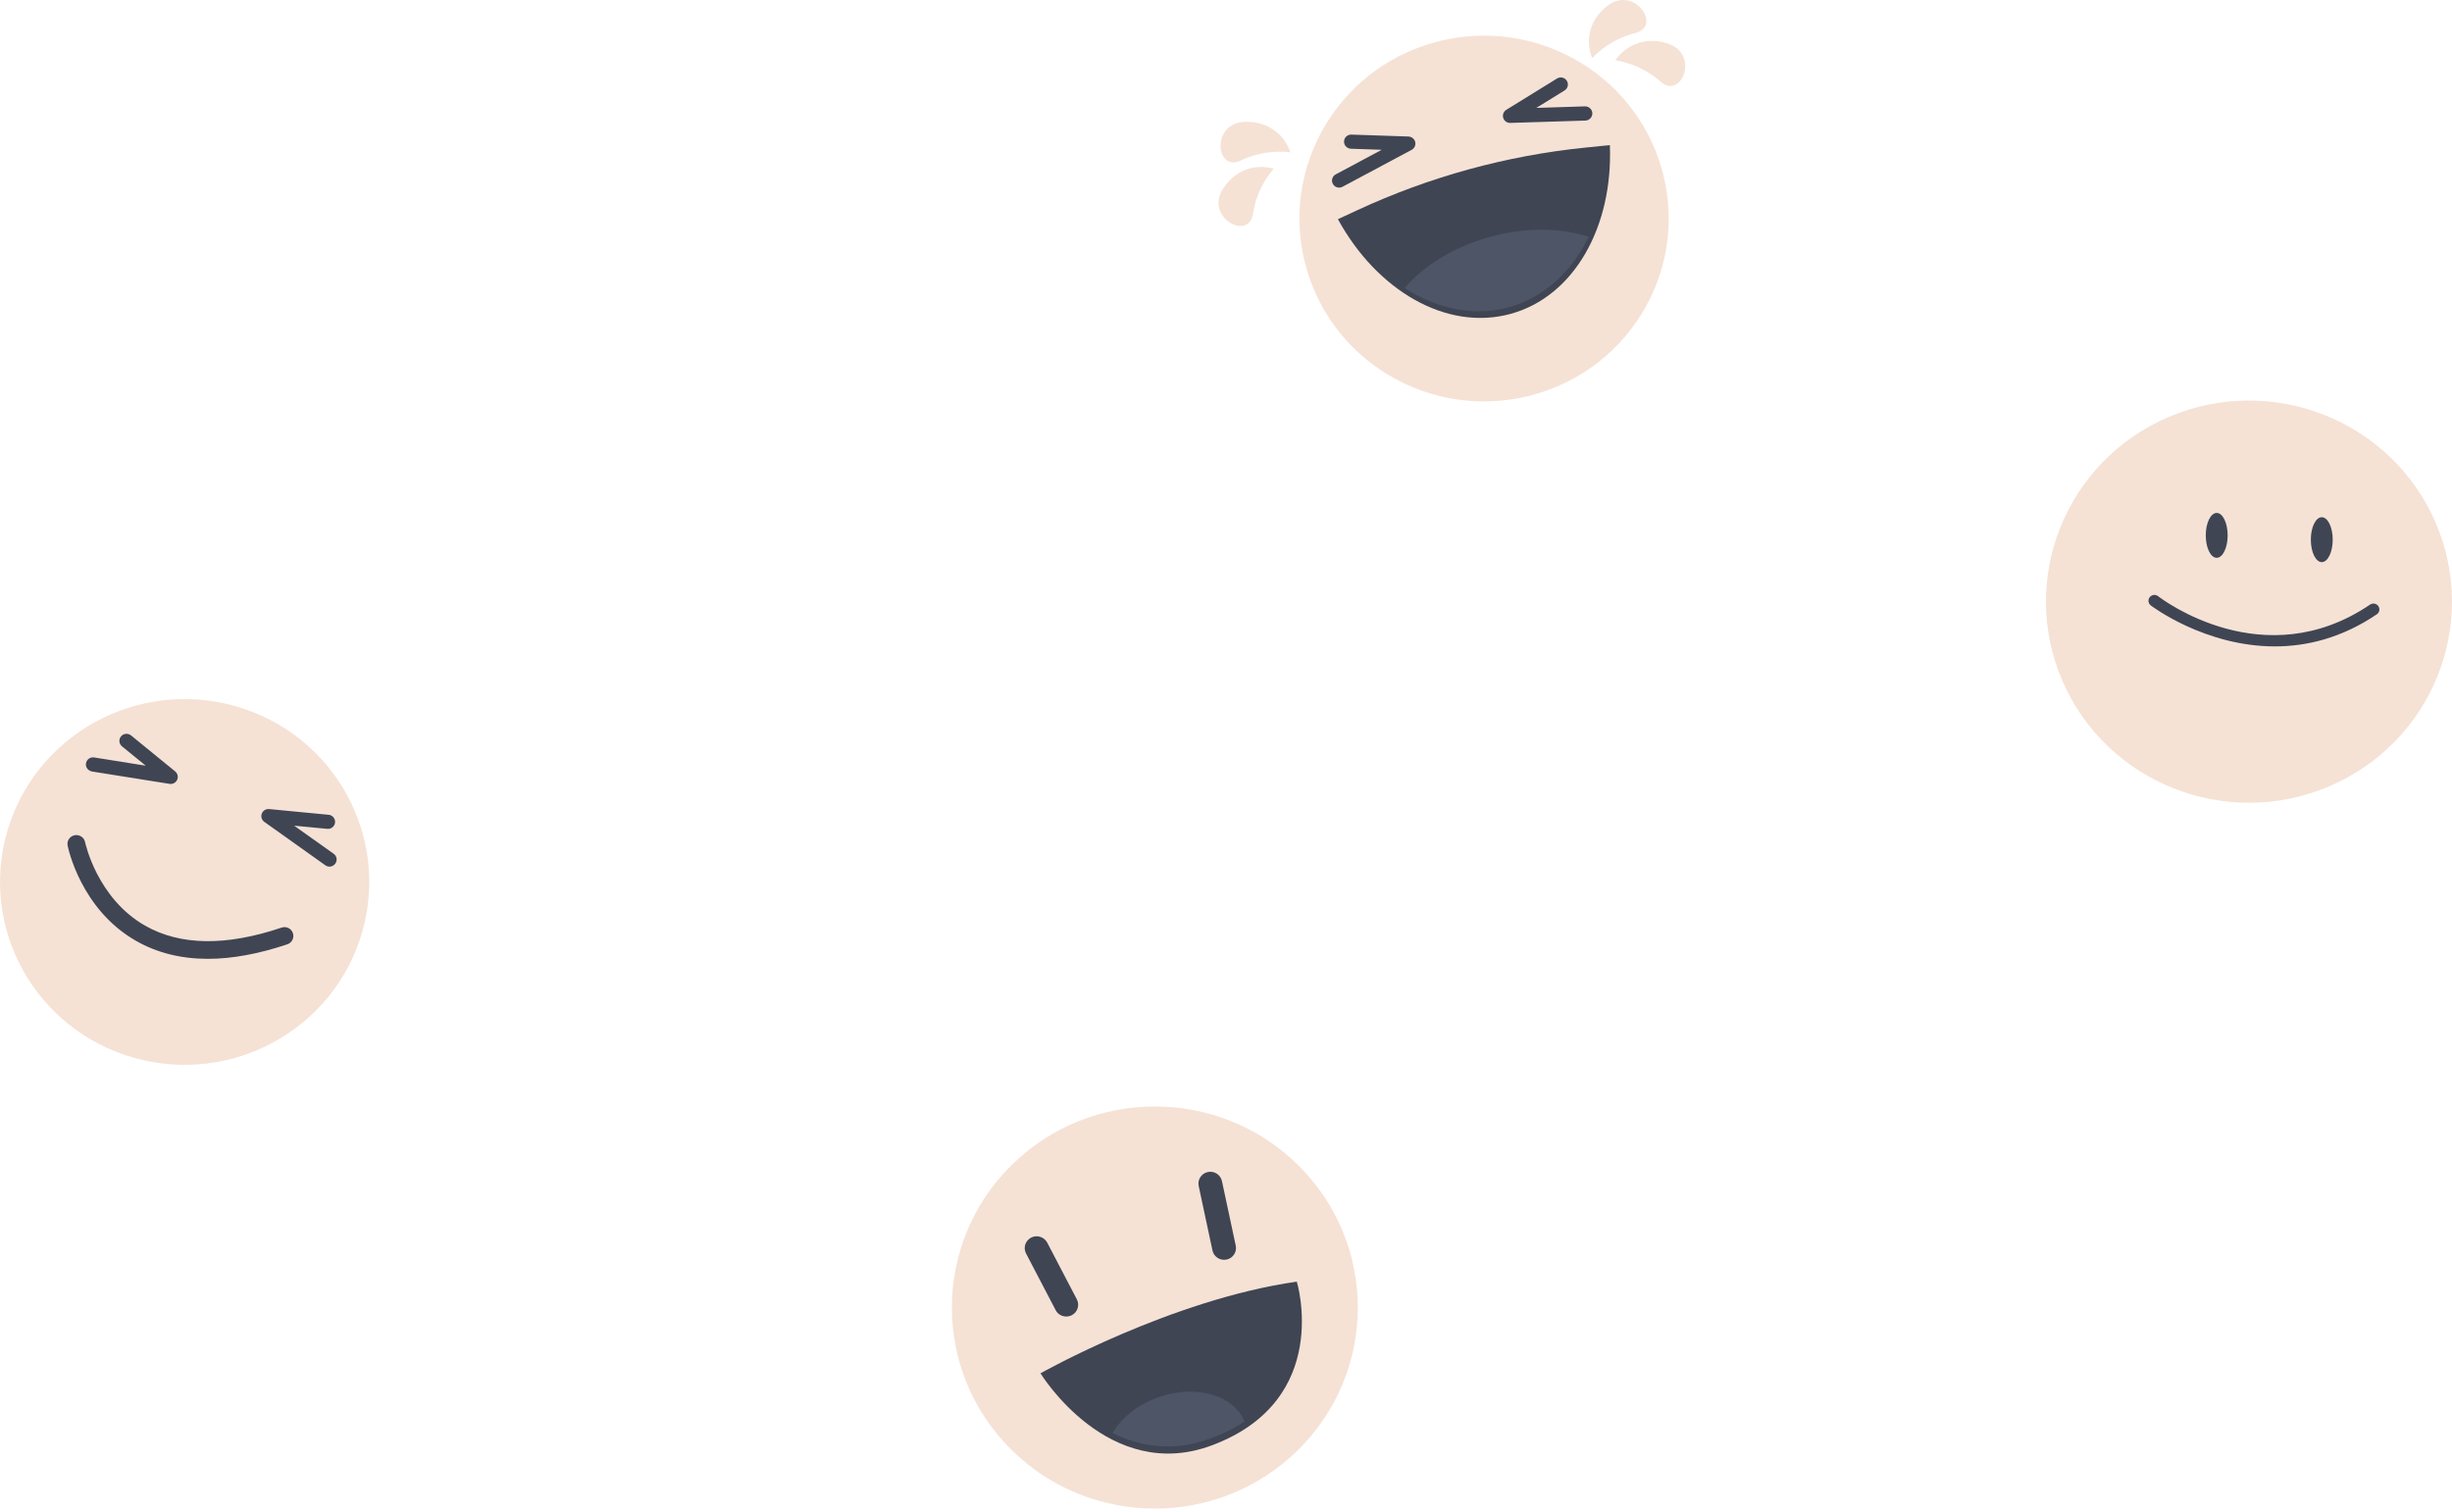 <svg width="107" height="66" viewBox="0 0 107 66" fill="none" xmlns="http://www.w3.org/2000/svg">
<path d="M70.493 2.632C70.493 2.632 71.557 2.751 72.468 3.566C73.379 4.381 74.219 2.303 72.712 1.879C71.206 1.455 70.493 2.632 70.493 2.632Z" fill="#F5E2D5"/>
<path d="M69.481 2.537C69.481 2.537 70.176 1.73 71.367 1.439C72.558 1.148 71.292 -0.706 70.093 0.292C68.897 1.292 69.481 2.537 69.481 2.537Z" fill="#F5E2D5"/>
<path d="M55.588 7.364C55.588 7.364 54.849 8.13 54.677 9.336C54.506 10.539 52.516 9.48 53.398 8.197C54.278 6.914 55.588 7.364 55.588 7.364Z" fill="#F5E2D5"/>
<path d="M56.305 6.649C56.305 6.649 55.249 6.471 54.146 7.006C53.043 7.541 52.815 5.314 54.382 5.317C55.947 5.319 56.305 6.649 56.305 6.649Z" fill="#F5E2D5"/>
<path d="M71.647 13.681C73.956 9.913 72.745 5.004 68.942 2.716C65.139 0.428 60.184 1.628 57.875 5.396C55.566 9.164 56.777 14.074 60.58 16.362C64.383 18.649 69.338 17.449 71.647 13.681Z" fill="#F5E2D5"/>
<path d="M58.518 8.179C58.381 8.215 58.233 8.156 58.163 8.027C58.082 7.878 58.137 7.69 58.29 7.61L60.296 6.538L58.952 6.492C58.78 6.487 58.645 6.343 58.651 6.173C58.656 6.003 58.801 5.869 58.972 5.875L61.464 5.959C61.604 5.965 61.723 6.062 61.757 6.199C61.788 6.335 61.726 6.474 61.601 6.541L58.583 8.153C58.562 8.163 58.542 8.171 58.518 8.179Z" fill="#3F4553"/>
<path d="M69.257 5.252C69.234 5.257 69.21 5.263 69.185 5.263L65.907 5.365C65.767 5.371 65.64 5.281 65.598 5.147C65.557 5.013 65.611 4.869 65.73 4.795L67.944 3.427C68.089 3.337 68.281 3.38 68.372 3.524C68.463 3.668 68.419 3.859 68.274 3.949L67.041 4.71L69.164 4.643C69.335 4.638 69.48 4.771 69.486 4.941C69.488 5.09 69.392 5.214 69.257 5.252Z" fill="#3F4553"/>
<path d="M58.383 9.567C60.091 12.687 63.122 14.463 65.914 13.702C68.704 12.941 70.394 9.876 70.251 6.333L69.174 6.443C65.725 6.795 62.369 7.719 59.232 9.174L58.383 9.567Z" fill="#3F4553"/>
<path d="M69.33 10.336C68.121 9.943 66.592 9.909 65.032 10.336C63.441 10.771 62.126 11.596 61.293 12.573C62.707 13.481 64.306 13.831 65.834 13.414C67.381 12.99 68.585 11.861 69.33 10.336Z" fill="#4E5567"/>
<path d="M15.797 40.711C17.031 36.475 14.566 32.051 10.291 30.828C6.017 29.606 1.552 32.048 0.318 36.284C-0.916 40.519 1.549 44.944 5.824 46.166C10.098 47.388 14.564 44.946 15.797 40.711Z" fill="#F5E2D5"/>
<path d="M3.942 33.651C3.809 33.597 3.729 33.461 3.752 33.317C3.781 33.15 3.939 33.034 4.11 33.062L6.36 33.422L5.322 32.577C5.19 32.468 5.172 32.273 5.281 32.142C5.39 32.011 5.587 31.993 5.719 32.101L7.645 33.672C7.754 33.759 7.788 33.911 7.731 34.037C7.674 34.163 7.536 34.238 7.398 34.215L4.012 33.675C3.986 33.667 3.962 33.662 3.942 33.651Z" fill="#3F4553"/>
<path d="M14.26 37.804C14.237 37.794 14.216 37.784 14.195 37.768L11.533 35.873C11.419 35.791 11.374 35.644 11.424 35.513C11.473 35.382 11.605 35.302 11.746 35.315L14.341 35.565C14.512 35.58 14.637 35.732 14.621 35.901C14.605 36.071 14.452 36.195 14.281 36.179L12.835 36.04L14.561 37.267C14.701 37.367 14.733 37.557 14.631 37.696C14.543 37.817 14.39 37.858 14.26 37.804Z" fill="#3F4553"/>
<path d="M9.073 41.852C7.897 41.852 6.848 41.589 5.935 41.067C3.529 39.692 2.974 37.023 2.951 36.909C2.909 36.701 3.047 36.498 3.257 36.457C3.467 36.416 3.672 36.552 3.713 36.76C3.719 36.783 4.23 39.206 6.332 40.404C7.863 41.278 9.867 41.306 12.288 40.489C12.493 40.419 12.714 40.527 12.781 40.73C12.851 40.931 12.742 41.152 12.537 41.219C11.284 41.638 10.126 41.852 9.073 41.852Z" fill="#3F4553"/>
<path d="M56.658 63.278C60.117 59.851 60.117 54.294 56.658 50.867C53.199 47.44 47.591 47.44 44.132 50.867C40.673 54.294 40.673 59.851 44.132 63.278C47.591 66.706 53.199 66.706 56.658 63.278Z" fill="#F5E2D5"/>
<path d="M45.405 59.944C45.405 59.944 51.102 56.722 56.59 55.943C56.59 55.943 58.166 61.086 52.918 63.076C48.369 64.802 45.405 59.944 45.405 59.944Z" fill="#3F4553"/>
<path d="M46.529 57.465C46.342 57.465 46.16 57.365 46.067 57.188L44.775 54.714C44.642 54.462 44.743 54.151 44.998 54.02C45.252 53.889 45.566 53.989 45.699 54.241L46.991 56.715C47.123 56.967 47.022 57.278 46.768 57.409C46.69 57.447 46.609 57.465 46.529 57.465Z" fill="#3F4553"/>
<path d="M53.416 54.989C53.178 54.989 52.962 54.824 52.91 54.583L52.308 51.767C52.249 51.489 52.428 51.217 52.708 51.158C52.988 51.098 53.263 51.276 53.323 51.554L53.925 54.369C53.985 54.647 53.806 54.92 53.526 54.979C53.486 54.986 53.45 54.989 53.416 54.989Z" fill="#3F4553"/>
<path d="M54.312 62.05C53.834 60.885 52.166 60.41 50.536 60.991C49.633 61.315 48.932 61.896 48.55 62.552C49.731 63.141 51.2 63.405 52.887 62.765C53.435 62.559 53.902 62.318 54.312 62.05Z" fill="#4E5567"/>
<path d="M101.636 34.325C106.131 32.412 108.209 27.251 106.279 22.797C104.348 18.344 99.139 16.285 94.644 18.198C90.15 20.111 88.072 25.272 90.002 29.725C91.933 34.179 97.142 36.238 101.636 34.325Z" fill="#F5E2D5"/>
<path d="M99.27 28.215C96.21 28.215 93.888 26.451 93.854 26.426C93.742 26.338 93.722 26.176 93.81 26.066C93.898 25.955 94.062 25.934 94.173 26.022C94.36 26.166 98.8 29.527 103.425 26.39C103.544 26.31 103.705 26.341 103.786 26.457C103.866 26.575 103.838 26.734 103.718 26.814C102.182 27.855 100.651 28.215 99.27 28.215Z" fill="#3F4553"/>
<path d="M101.795 23.556C101.795 24.096 101.582 24.536 101.318 24.536C101.053 24.536 100.84 24.099 100.84 23.556C100.84 23.013 101.053 22.576 101.318 22.576C101.582 22.576 101.795 23.016 101.795 23.556Z" fill="#3F4553"/>
<path d="M97.21 23.368C97.21 23.908 96.997 24.348 96.732 24.348C96.467 24.348 96.255 23.911 96.255 23.368C96.255 22.828 96.467 22.389 96.732 22.389C96.997 22.389 97.21 22.826 97.21 23.368Z" fill="#3F4553"/>
</svg>
